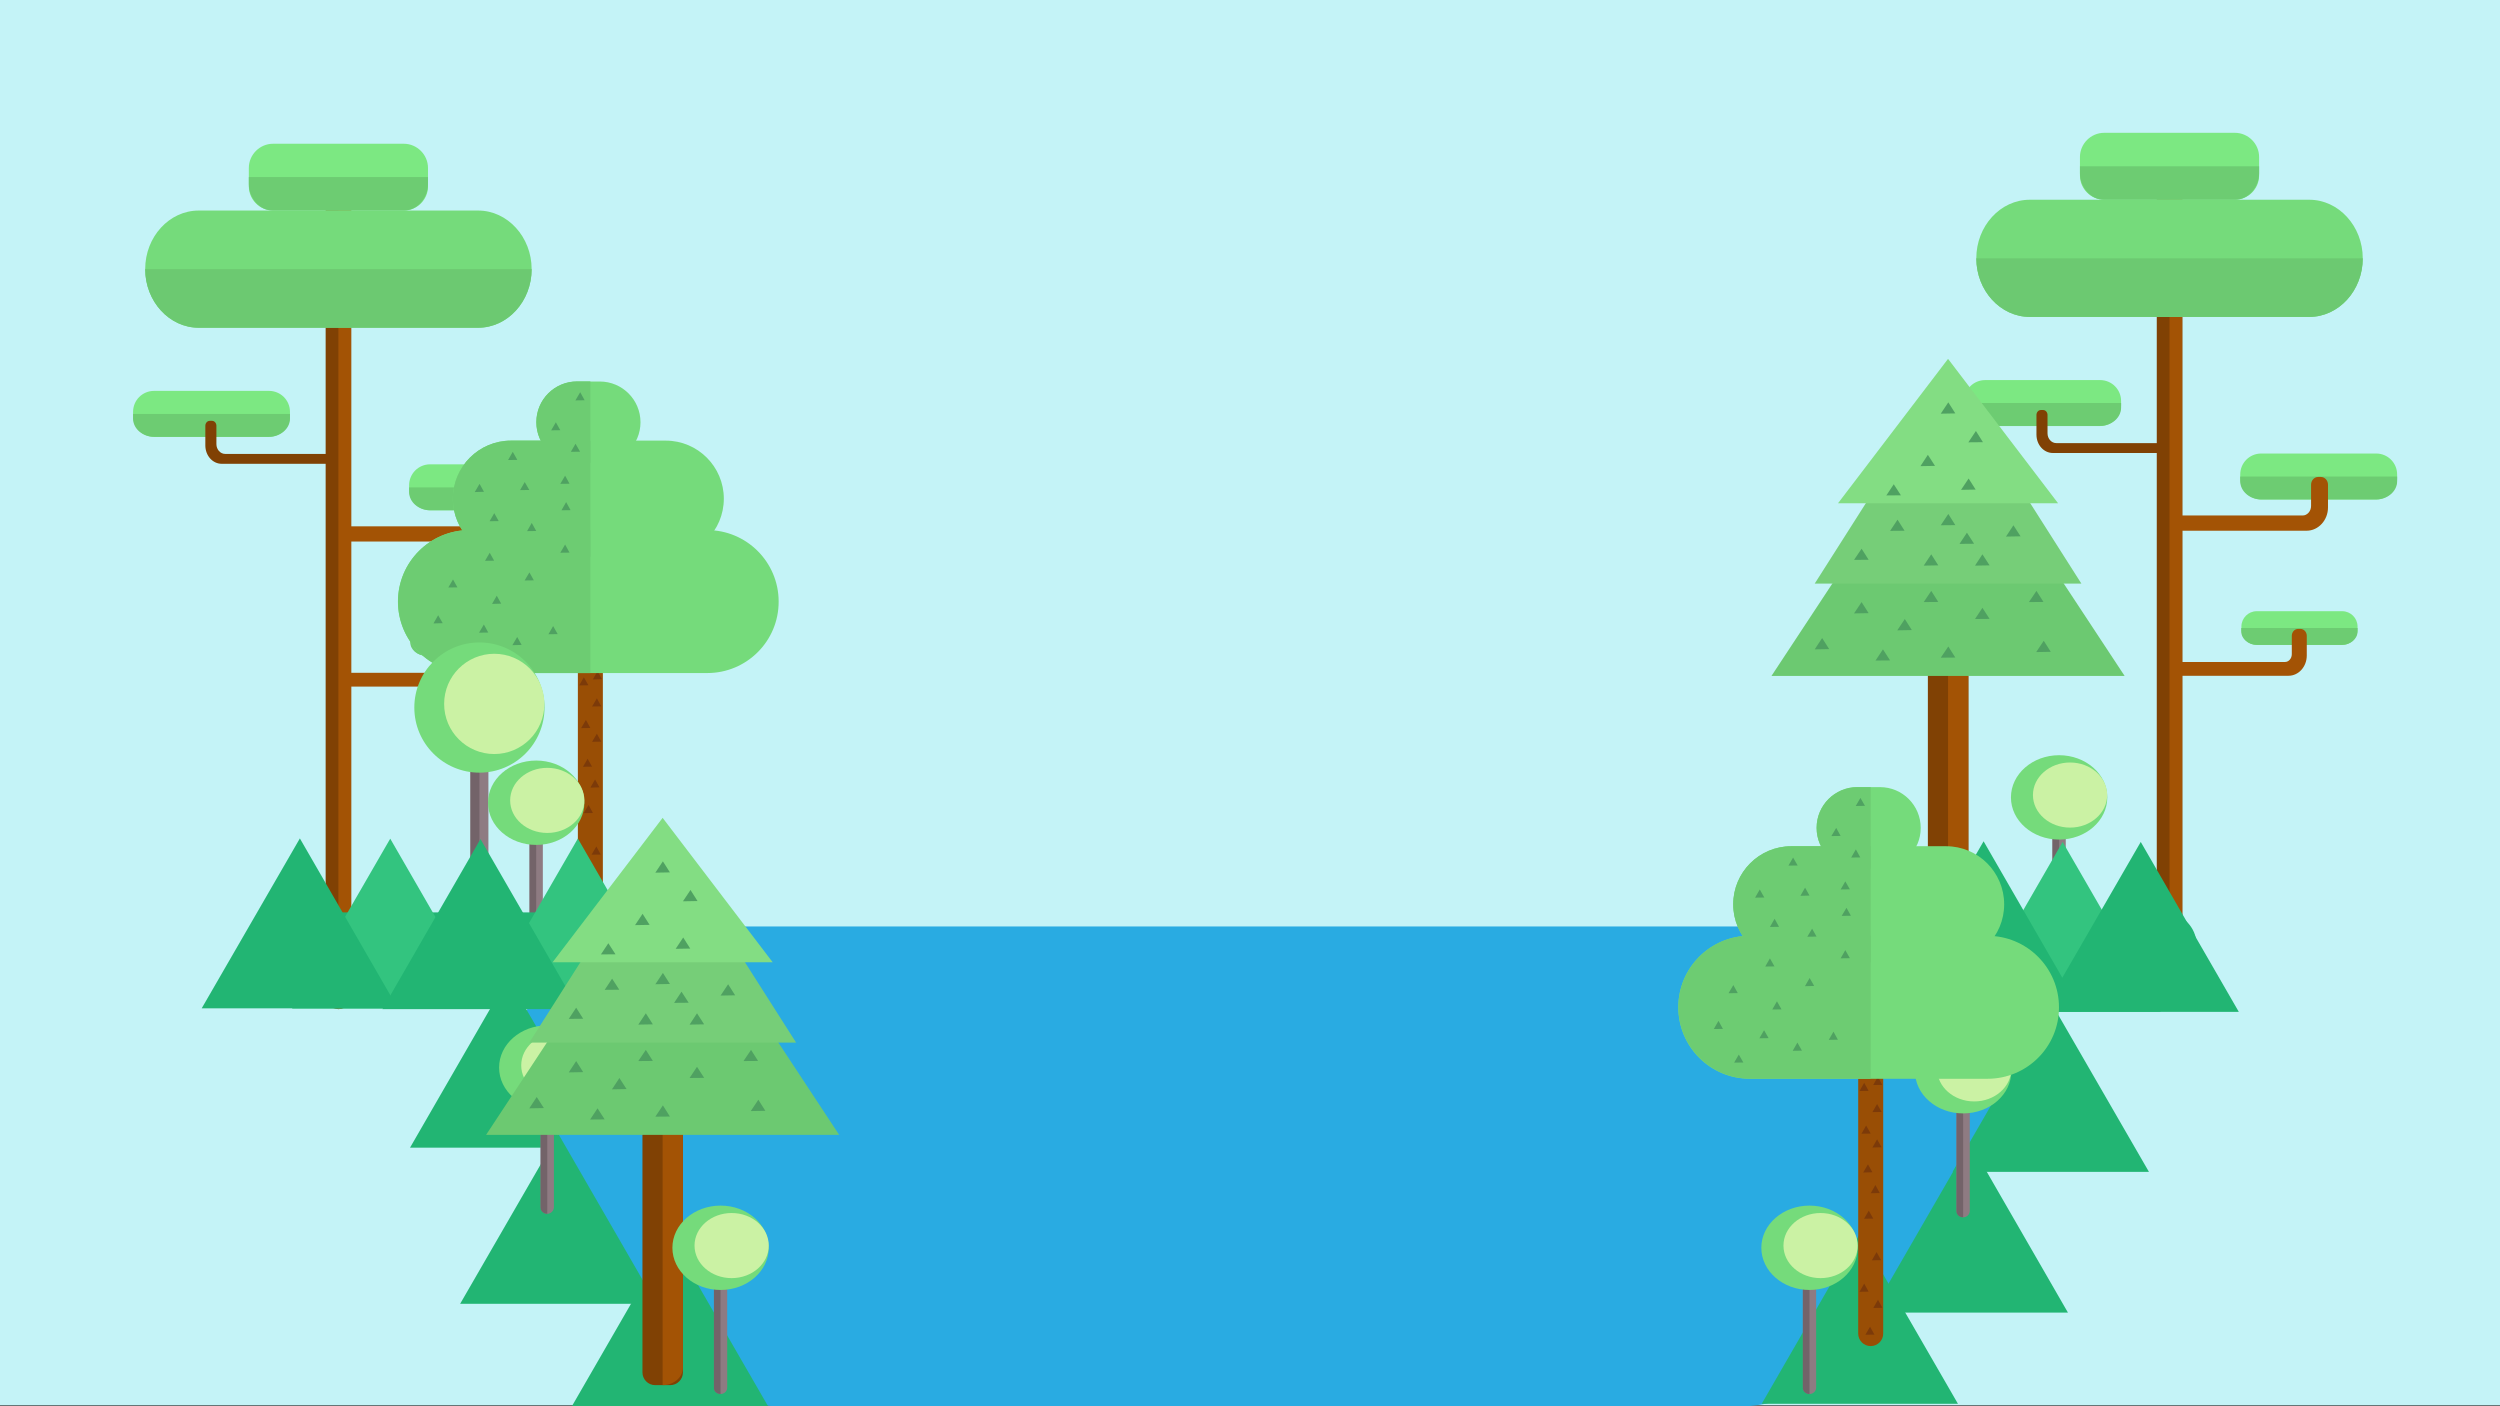 <?xml version="1.0" encoding="utf-8"?>
<!-- Generator: Adobe Illustrator 19.2.1, SVG Export Plug-In . SVG Version: 6.00 Build 0)  -->
<svg version="1.1" xmlns="http://www.w3.org/2000/svg" xmlns:xlink="http://www.w3.org/1999/xlink" x="0px" y="0px"
	 viewBox="0 0 1920 1080" style="enable-background:new 0 0 1920 1080;" xml:space="preserve">
<rect x="0" y="0" width="1920" height="1080" fill="#333333" stroke="none"/>
<style type="text/css">
	.st0{fill:#C4F3F7;}
	.st1{fill:#22B573;}
	.st2{fill:#8E7B82;}
	.st3{fill:#736369;}
	.st4{fill:#75DB7B;}
	.st5{fill:#CBF2A4;}
	.st6{fill:#804104;}
	.st7{fill:#A35305;}
	.st8{fill:#7CE882;}
	.st9{fill:#6DCC72;}
	.st10{fill:#6CC971;}
	.st11{fill:#A35305;stroke:#A35305;stroke-width:3;stroke-linecap:round;stroke-linejoin:round;stroke-miterlimit:10;}
	.st12{fill:#994E05;}
	.st13{fill:#7C3A09;}
	.st14{fill:#4FA161;}
	.st15{fill:#76CE78;}
	.st16{fill:#83DD83;}
	.st17{fill:#29ABE2;}
	.st18{fill:#33C47F;}
</style>
<g id="Calque_5">
	<rect class="st0" width="1920" height="1079.3"/>
	<polygon class="st1" points="748.9,923.4 824.3,792.9 899.6,923.4 	"/>
	<g>
		<g>
			<path class="st2" d="M1581.4,724.6L1581.4,724.6c-2.8,0-5.1-2.3-5.1-5.1v-98.9c0-2.8,2.3-5.1,5.1-5.1l0,0c2.8,0,5.1,2.3,5.1,5.1
				v98.9C1586.5,722.3,1584.2,724.6,1581.4,724.6z"/>
			<path class="st3" d="M1581.4,724.6L1581.4,724.6c-2.8,0-5.1-2-5.1-4.5V619.9c0-2.5,2.3-4.5,5.1-4.5l0,0"/>
		</g>
		<g>
			<ellipse class="st4" cx="1581.4" cy="612.4" rx="37" ry="32.4"/>
			<ellipse class="st5" cx="1589.8" cy="610.6" rx="28.5" ry="25"/>
		</g>
	</g>
</g>
<g id="Calque_2">
	<g>
		<path class="st6" d="M259.9,775L259.9,775c-5.4,0-9.8-4.4-9.8-9.8V138.4c0-5.4,4.4-9.8,9.8-9.8h0c5.4,0,9.8,4.4,9.8,9.8v626.8
			C269.7,770.6,265.3,775,259.9,775z"/>
		<path class="st7" d="M259.9,128.6c5.4,0,9.8,6.7,9.8,15V760c0,8.3-4.4,15-9.8,15"/>
		<g>
			<path class="st8" d="M310.1,161.7H209.7c-10.2,0-18.6-8.4-18.6-18.6V129c0-10.2,8.4-18.6,18.6-18.6h100.4
				c10.2,0,18.6,8.4,18.6,18.6v14.2C328.7,153.4,320.3,161.7,310.1,161.7z"/>
			<path class="st9" d="M328.7,136v5.3c0,11.2-8.4,20.4-18.6,20.4H209.7c-10.2,0-18.6-9.2-18.6-20.4V136"/>
		</g>
		<g>
			<path class="st4" d="M111.5,206.7c0-24.8,18.5-45,41.1-45h214.6c22.6,0,41.1,20.3,41.1,45v0c0,24.8-18.5,45-41.1,45H152.6
				C130,251.7,111.5,231.5,111.5,206.7L111.5,206.7"/>
			<path class="st10" d="M408.3,206.7L408.3,206.7c0,24.8-18.5,45-41.1,45H152.6c-22.6,0-41.1-20.3-41.1-45v0"/>
		</g>
		<g>
			<path class="st8" d="M418.6,391.9h-88.3c-8.9,0-16.1-7.2-16.1-16.1v-3.1c0-8.9,7.2-16.1,16.1-16.1h88.3c8.9,0,16.1,7.2,16.1,16.1
				v3.1C434.7,384.7,427.5,391.9,418.6,391.9z"/>
			<path class="st9" d="M434.7,374.3v3.6c0,7.7-7.3,14-16.3,14h-87.9c-9,0-16.3-6.3-16.3-14v-3.6"/>
		</g>
		<path class="st11" d="M266.1,414.4h99c8.3,0,15-7.4,15-16.4v-17.5c0-2.4-1.8-4.4-4-4.4h-2c-2.2,0-4,2-4,4.4v16.4
			c0,4.8-3.6,8.8-8,8.8h-96c-2.2,0-4,2-4,4.4l0,0C262.1,412.5,263.9,414.4,266.1,414.4z"/>
		<g>
			<g>
				<path class="st8" d="M392.6,503.6H327c-6.5,0-11.8-5.3-11.8-11.8v-2.3c0-6.5,5.3-11.8,11.8-11.8h65.6c6.5,0,11.8,5.3,11.8,11.8
					v2.3C404.4,498.3,399.1,503.6,392.6,503.6z"/>
				<path class="st9" d="M404.4,490.6v2.7c0,5.6-5.4,10.3-12.1,10.3h-65.1c-6.6,0-12.1-4.6-12.1-10.3v-2.7"/>
			</g>
			<path class="st11" d="M267.9,525.8h83.3c7,0,12.6-6.3,12.6-14.1v-15.1c0-2.1-1.5-3.8-3.4-3.8h-1.7c-1.9,0-3.4,1.7-3.4,3.8v14.1
				c0,4.1-3,7.5-6.7,7.5h-80.7c-1.9,0-3.4,1.7-3.4,3.8l0,0C264.6,524.1,266.1,525.8,267.9,525.8z"/>
		</g>
		<g>
			<path class="st8" d="M206.6,335.5h-88.3c-8.9,0-16.1-7.2-16.1-16.1v-3.1c0-8.9,7.2-16.1,16.1-16.1h88.3c8.9,0,16.1,7.2,16.1,16.1
				v3.1C222.7,328.2,215.5,335.5,206.6,335.5z"/>
			<path class="st9" d="M222.7,317.9v3.6c0,7.7-7.3,14-16.3,14h-87.9c-9,0-16.3-6.3-16.3-14v-3.6"/>
		</g>
		<path class="st6" d="M253.6,356.2h-83.3c-7,0-12.6-6.3-12.6-14.1V327c0-2.1,1.5-3.8,3.4-3.8h1.7c1.9,0,3.4,1.7,3.4,3.8v14.1
			c0,4.1,3,7.5,6.7,7.5h80.7c1.9,0,3.4,1.7,3.4,3.8l0,0C257,354.5,255.5,356.2,253.6,356.2z"/>
	</g>
	<g>
		<path class="st6" d="M1666.2,766.7L1666.2,766.7c-5.4,0-9.8-4.4-9.8-9.8V130.1c0-5.4,4.4-9.8,9.8-9.8l0,0c5.4,0,9.8,4.4,9.8,9.8
			v626.8C1676,762.3,1671.6,766.7,1666.2,766.7z"/>
		<path class="st7" d="M1666.2,120.2c5.4,0,9.8,6.7,9.8,15v616.4c0,8.3-4.4,15-9.8,15"/>
		<g>
			<path class="st8" d="M1716.4,153.4h-100.4c-10.2,0-18.6-8.4-18.6-18.6v-14.2c0-10.2,8.4-18.6,18.6-18.6h100.4
				c10.2,0,18.6,8.4,18.6,18.6v14.2C1735,145,1726.6,153.4,1716.4,153.4z"/>
			<path class="st9" d="M1735,127.7v5.3c0,11.2-8.4,20.4-18.6,20.4h-100.4c-10.2,0-18.6-9.2-18.6-20.4v-5.3"/>
		</g>
		<g>
			<path class="st4" d="M1517.8,198.4c0-24.8,18.5-45,41.1-45h214.6c22.6,0,41.1,20.3,41.1,45v0c0,24.8-18.5,45-41.1,45h-214.6
				C1536.3,243.4,1517.8,223.2,1517.8,198.4L1517.8,198.4"/>
			<path class="st10" d="M1814.6,198.4L1814.6,198.4c0,24.8-18.5,45-41.1,45h-214.6c-22.6,0-41.1-20.3-41.1-45v0"/>
		</g>
		<g>
			<path class="st8" d="M1824.9,383.6h-88.3c-8.9,0-16.1-7.2-16.1-16.1v-3.1c0-8.9,7.2-16.1,16.1-16.1h88.3
				c8.9,0,16.1,7.2,16.1,16.1v3.1C1841,376.4,1833.7,383.6,1824.9,383.6z"/>
			<path class="st9" d="M1841,366v3.6c0,7.7-7.3,14-16.3,14h-87.9c-9,0-16.3-6.3-16.3-14V366"/>
		</g>
		<path class="st11" d="M1672.4,406.1h99c8.3,0,15-7.4,15-16.4v-17.5c0-2.4-1.8-4.4-4-4.4h-2c-2.2,0-4,2-4,4.4v16.4
			c0,4.8-3.6,8.8-8,8.8h-96c-2.2,0-4,2-4,4.4v0C1668.4,404.2,1670.2,406.1,1672.4,406.1z"/>
		<g>
			<g>
				<path class="st8" d="M1798.8,495.3h-65.6c-6.5,0-11.8-5.3-11.8-11.8v-2.3c0-6.5,5.3-11.8,11.8-11.8h65.6
					c6.5,0,11.8,5.3,11.8,11.8v2.3C1810.6,489.9,1805.3,495.3,1798.8,495.3z"/>
				<path class="st9" d="M1810.6,482.3v2.7c0,5.6-5.4,10.3-12.1,10.3h-65.1c-6.6,0-12.1-4.6-12.1-10.3v-2.7"/>
			</g>
			<path class="st11" d="M1674.2,517.5h83.3c7,0,12.6-6.3,12.6-14.1v-15.1c0-2.1-1.5-3.8-3.4-3.8h-1.7c-1.9,0-3.4,1.7-3.4,3.8v14.1
				c0,4.1-3,7.5-6.7,7.5h-80.7c-1.9,0-3.4,1.7-3.4,3.8l0,0C1670.8,515.8,1672.4,517.5,1674.2,517.5z"/>
		</g>
		<g>
			<path class="st8" d="M1612.9,327.2h-88.3c-8.9,0-16.1-7.2-16.1-16.1V308c0-8.9,7.2-16.1,16.1-16.1h88.3c8.9,0,16.1,7.2,16.1,16.1
				v3.1C1629,319.9,1621.7,327.2,1612.9,327.2z"/>
			<path class="st9" d="M1629,309.5v3.6c0,7.7-7.3,14-16.3,14h-87.9c-9,0-16.3-6.3-16.3-14v-3.6"/>
		</g>
		<path class="st6" d="M1659.9,347.9h-83.3c-7,0-12.6-6.3-12.6-14.1v-15.1c0-2.1,1.5-3.8,3.4-3.8h1.7c1.9,0,3.4,1.7,3.4,3.8v14.1
			c0,4.1,3,7.5,6.7,7.5h80.7c1.9,0,3.4,1.7,3.4,3.8v0C1663.2,346.2,1661.7,347.9,1659.9,347.9z"/>
	</g>
	<g>
		<g>
			<path class="st12" d="M453.4,449.3L453.4,449.3c-5.3,0-9.6,4.3-9.6,9.6v253.7c0,5.3,4.3,9.6,9.6,9.6l0,0c5.3,0,9.6-4.3,9.6-9.6
				V459C463,453.6,458.7,449.3,453.4,449.3z"/>
			<polygon class="st13" points="452,618.2 455.4,624.4 448.3,624.5 			"/>
			<polygon class="st13" points="457,598.6 460.4,604.7 453.4,604.9 			"/>
			<polygon class="st13" points="451.3,582.7 454.7,588.8 447.7,588.9 			"/>
			<polygon class="st13" points="458.4,563.5 461.8,569.6 454.7,569.7 			"/>
			<polygon class="st13" points="450,552.9 453.4,559.1 446.3,559.2 			"/>
			<polygon class="st13" points="458.4,536.3 461.8,542.5 454.7,542.6 			"/>
			<polygon class="st13" points="448.4,520.1 451.9,526.3 444.8,526.4 			"/>
			<polygon class="st13" points="458.9,515.5 462.3,521.6 455.3,521.8 			"/>
			<polygon class="st13" points="452.9,707.3 456.3,713.5 449.3,713.6 			"/>
			<polygon class="st13" points="459,686.7 462.4,692.9 455.4,693 			"/>
			<polygon class="st13" points="448.4,674.3 451.9,680.4 444.8,680.6 			"/>
			<polygon class="st13" points="458,650.1 461.4,656.3 454.3,656.4 			"/>
		</g>
		<g>
			<g>
				<path class="st4" d="M543.2,516.9H360.5c-30.3,0-54.9-24.6-54.9-54.9v0c0-30.3,24.6-54.9,54.9-54.9h182.6
					c30.3,0,54.9,24.6,54.9,54.9v0C598.1,492.3,573.5,516.9,543.2,516.9z"/>
				<path class="st4" d="M511.3,427.6H392.4c-24.6,0-44.6-20-44.6-44.6v0c0-24.6,20-44.6,44.6-44.6h118.9c24.6,0,44.6,20,44.6,44.6
					v0C555.9,407.6,535.9,427.6,511.3,427.6z"/>
				<path class="st4" d="M460.6,355.6h-17.4c-17.3,0-31.3-14-31.3-31.3v0c0-17.3,14-31.3,31.3-31.3h17.4c17.3,0,31.3,14,31.3,31.3v0
					C491.9,341.6,477.9,355.6,460.6,355.6z"/>
			</g>
			<g>
				<path class="st9" d="M453.4,407.1h-92.8c-30.3,0-54.9,24.6-54.9,54.9v0c0,30.3,24.6,54.9,54.9,54.9h92.8V407.1z"/>
				<path class="st9" d="M453.4,338.4h-61c-24.6,0-44.6,20-44.6,44.6v0c0,24.6,20,44.6,44.6,44.6h61V338.4z"/>
				<path class="st9" d="M453.4,292.9h-10.2c-17.3,0-31.3,14-31.3,31.3v0c0,17.3,14,31.3,31.3,31.3h10.2V292.9z"/>
			</g>
			<polygon class="st14" points="371.6,479.6 375,485.8 367.9,485.9 			"/>
			<polygon class="st14" points="406.6,439.6 410,445.7 402.9,445.8 			"/>
			<polygon class="st14" points="381.5,457.5 384.9,463.6 377.9,463.8 			"/>
			<polygon class="st14" points="397.2,489.2 400.6,495.3 393.5,495.5 			"/>
			<polygon class="st14" points="424.8,480.8 428.3,487 421.2,487.1 			"/>
			<polygon class="st14" points="352.2,498.3 355.6,504.5 348.5,504.6 			"/>
			<polygon class="st14" points="336.5,472.5 340,478.6 332.9,478.8 			"/>
			<polygon class="st14" points="347.9,445 351.3,451.1 344.3,451.2 			"/>
			<polygon class="st14" points="376.1,424.5 379.5,430.6 372.5,430.7 			"/>
			<polygon class="st14" points="434,418.2 437.4,424.4 430.3,424.5 			"/>
			<polygon class="st14" points="408.4,401.6 411.8,407.8 404.8,407.9 			"/>
			<polygon class="st14" points="379.6,394.1 383,400.2 376,400.3 			"/>
			<polygon class="st14" points="434.8,385.6 438.2,391.8 431.2,391.9 			"/>
			<polygon class="st14" points="368.3,371.6 371.7,377.7 364.6,377.9 			"/>
			<polygon class="st14" points="403,370.2 406.5,376.3 399.4,376.4 			"/>
			<polygon class="st14" points="434,365.3 437.4,371.5 430.3,371.6 			"/>
			<polygon class="st14" points="393.8,347 397.3,353.2 390.2,353.3 			"/>
			<polygon class="st14" points="442,340.8 445.5,346.9 438.4,347 			"/>
			<polygon class="st14" points="445.6,301.2 449,307.4 441.9,307.5 			"/>
			<polygon class="st14" points="426.9,324.3 430.3,330.4 423.3,330.5 			"/>
		</g>
	</g>
	<g>
		<g>
			<path class="st2" d="M368.2,716.3L368.2,716.3c-3.8,0-6.9-3.1-6.9-6.9V554.9c0-3.8,3.1-6.9,6.9-6.9l0,0c3.8,0,6.9,3.1,6.9,6.9
				v154.4C375.1,713.2,372,716.3,368.2,716.3z"/>
			<path class="st3" d="M368.2,716.3L368.2,716.3c-3.8,0-6.9-3.1-6.9-6.9V554.9c0-3.8,3.1-6.9,6.9-6.9l0,0"/>
		</g>
		<g>
			<circle class="st4" cx="368.2" cy="543.4" r="50"/>
			<circle class="st5" cx="379.6" cy="540.6" r="38.5"/>
		</g>
	</g>
	<g>
		<g>
			<path class="st2" d="M411.8,728.7L411.8,728.7c-2.8,0-5.1-2.3-5.1-5.1v-98.9c0-2.8,2.3-5.1,5.1-5.1l0,0c2.8,0,5.1,2.3,5.1,5.1
				v98.9C417,726.4,414.7,728.7,411.8,728.7z"/>
			<path class="st3" d="M411.8,728.7L411.8,728.7c-2.8,0-5.1-2-5.1-4.5V624c0-2.5,2.3-4.5,5.1-4.5l0,0"/>
		</g>
		<g>
			<ellipse class="st4" cx="411.8" cy="616.5" rx="37" ry="32.4"/>
			<ellipse class="st5" cx="420.3" cy="614.7" rx="28.5" ry="25"/>
		</g>
	</g>
	<g>
		<g>
			<g>
				<g>
					<path class="st6" d="M1501.9,711.3h-11.5c-5.4,0-9.8-4.4-9.8-9.8V460.7c0-5.4,4.4-9.8,9.8-9.8h11.5c5.4,0,9.8,4.4,9.8,9.8
						v240.8C1511.7,706.9,1507.3,711.3,1501.9,711.3z"/>
				</g>
				<g>
					<line class="st6" x1="1496.1" y1="711.3" x2="1496.1" y2="711.3"/>
					<path class="st7" d="M1496.1,450.9c8.6,0,15.6,6.1,15.6,13.6v233.2c0,7.5-7,13.6-15.6,13.6"/>
					<line class="st6" x1="1496.1" y1="450.9" x2="1496.1" y2="450.9"/>
				</g>
			</g>
			<polygon class="st10" points="1496.1,313.3 1631.7,519.1 1360.5,519.1 			"/>
			<polygon class="st15" points="1496.1,287.2 1598.5,448.2 1393.7,448.2 			"/>
			<polygon class="st16" points="1496.1,275.6 1580.6,386.5 1411.6,386.5 			"/>
			<polyline class="st14" points="1423.9,430 1429.7,421.4 1435.1,429.9 			"/>
			<polyline class="st14" points="1451.6,407.7 1457.3,399.1 1462.7,407.6 			"/>
			<polyline class="st14" points="1477.4,434.4 1483.2,425.7 1488.6,434.2 			"/>
			<polyline class="st14" points="1490.5,403.4 1496.3,394.7 1501.7,403.3 			"/>
			<polyline class="st14" points="1516.8,434.4 1522.5,425.7 1528,434.2 			"/>
			<polyline class="st14" points="1540.6,412.1 1546.3,403.4 1551.8,411.9 			"/>
			<polyline class="st14" points="1423.9,471.1 1429.7,462.4 1435.1,470.9 			"/>
			<polyline class="st14" points="1393.7,498.7 1399.4,490 1404.8,498.5 			"/>
			<polyline class="st14" points="1440.4,507.3 1446.1,498.7 1451.6,507.2 			"/>
			<polyline class="st14" points="1477.4,462.4 1483.2,453.8 1488.6,462.3 			"/>
			<polyline class="st14" points="1490.5,505.1 1496.3,496.5 1501.7,505 			"/>
			<polyline class="st14" points="1558.2,462.4 1564,453.8 1569.4,462.3 			"/>
			<polyline class="st14" points="1516.8,475.4 1522.5,466.8 1528,475.3 			"/>
			<polyline class="st14" points="1563.8,500.8 1569.6,492.1 1575,500.6 			"/>
			<polyline class="st14" points="1457.1,484.1 1462.9,475.4 1468.3,483.9 			"/>
			<polyline class="st14" points="1448.7,380.5 1454.4,371.9 1459.9,380.4 			"/>
			<polyline class="st14" points="1474.9,358 1480.6,349.3 1486.1,357.8 			"/>
			<polyline class="st14" points="1506.1,376.2 1511.9,367.5 1517.3,376 			"/>
			<polyline class="st14" points="1511.7,339.7 1517.5,331 1522.9,339.6 			"/>
			<polyline class="st14" points="1490.5,317.7 1496.3,309 1501.7,317.5 			"/>
		</g>
		<polyline class="st14" points="1504.9,417.7 1510.6,409.1 1516.1,417.6 		"/>
	</g>
</g>
<g id="Calque_1">
	<path class="st1" d="M465.3,767.3H229.6c-15.4,0-28-12.6-28-28v-10.6c0-15.4,12.6-28,28-28h235.7c15.4,0,28,12.6,28,28v10.6
		C493.3,754.7,480.7,767.3,465.3,767.3z"/>
	<path class="st1" d="M1453.7,767.3h208.2c13.8,0,25.1-11.3,25.1-25.1v-16.4c0-13.8-11.3-25.1-25.1-25.1h-208.2
		c-13.8,0-25.1,11.3-25.1,25.1v16.4C1428.6,756,1439.9,767.3,1453.7,767.3z"/>
	<path class="st17" d="M1430.4,1027.1l95-155.9c43.2-71-10.8-159.7-97.3-159.7H507.7c-86.5,0-140.5,88.7-97.3,159.7l95,155.9
		c20.1,32.9,57.1,53.2,97.3,53.2h730.4C1373.3,1080.3,1410.3,1060,1430.4,1027.1z"/>
</g>
<g id="Calque_4">
</g>
<g id="Calque_3">
	<polygon class="st18" points="224.3,774.6 299.7,644.1 375,774.6 	"/>
	<polygon class="st18" points="368.4,774.5 443.8,644 519.1,774.5 	"/>
	<polygon class="st1" points="1376.2,778.2 1451.6,647.7 1526.9,778.2 	"/>
	<polygon class="st18" points="1508.8,777.1 1584.1,646.6 1659.5,777.1 	"/>
	<polygon class="st1" points="1568.7,777.1 1644.1,646.6 1719.4,777.1 	"/>
	<polygon class="st1" points="1448,776.6 1523.4,646.1 1598.7,776.6 	"/>
	<polygon class="st1" points="154.9,774.4 230.3,643.9 305.6,774.4 	"/>
	<polygon class="st1" points="293.7,775 369,644.4 444.4,775 	"/>
</g>
<g id="Calque_6">
	<polygon class="st1" points="1437.5,1008.1 1512.9,877.5 1588.2,1008.1 	"/>
	<polygon class="st1" points="1499.6,900 1575,769.5 1650.4,900 	"/>
	<polygon class="st1" points="1353,1078.1 1428.3,947.6 1503.7,1078.1 	"/>
	<polygon class="st1" points="428.4,817 390.2,750.9 314.9,881.4 428.4,881.4 	"/>
	<polygon class="st1" points="439.2,1080 514.5,949.5 589.9,1080 	"/>
	<polygon class="st1" points="353.4,1001.3 428.8,870.8 504.1,1001.3 	"/>
	<g>
		<g>
			<path class="st2" d="M420.3,932.2L420.3,932.2c-2.8,0-5.1-2.3-5.1-5.1v-98.9c0-2.8,2.3-5.1,5.1-5.1l0,0c2.8,0,5.1,2.3,5.1,5.1
				V927C425.4,929.9,423.1,932.2,420.3,932.2z"/>
			<path class="st3" d="M420.3,932.2L420.3,932.2c-2.8,0-5.1-2-5.1-4.5V827.4c0-2.5,2.3-4.5,5.1-4.5l0,0"/>
		</g>
		<g>
			<ellipse class="st4" cx="420.3" cy="819.9" rx="37" ry="32.4"/>
			<ellipse class="st5" cx="428.8" cy="818.2" rx="28.5" ry="25"/>
		</g>
	</g>
	<g>
		<g>
			<path class="st2" d="M1507.7,934.9L1507.7,934.9c-2.8,0-5.1-2.3-5.1-5.1v-98.9c0-2.8,2.3-5.1,5.1-5.1l0,0c2.8,0,5.1,2.3,5.1,5.1
				v98.9C1512.9,932.6,1510.6,934.9,1507.7,934.9z"/>
			<path class="st3" d="M1507.7,934.9L1507.7,934.9c-2.8,0-5.1-2-5.1-4.5V830.2c0-2.5,2.3-4.5,5.1-4.5l0,0"/>
		</g>
		<g>
			<ellipse class="st4" cx="1507.7" cy="822.7" rx="37" ry="32.4"/>
			<ellipse class="st5" cx="1516.2" cy="820.9" rx="28.5" ry="25"/>
		</g>
	</g>
	<g>
		<g>
			<path class="st12" d="M1436.7,760.9L1436.7,760.9c-5.3,0-9.6,4.3-9.6,9.6v253.7c0,5.3,4.3,9.6,9.6,9.6l0,0c5.3,0,9.6-4.3,9.6-9.6
				V770.5C1446.3,765.2,1442,760.9,1436.7,760.9z"/>
			<polygon class="st13" points="1435.2,929.8 1438.7,935.9 1431.6,936 			"/>
			<polygon class="st13" points="1440.3,910.1 1443.7,916.3 1436.7,916.4 			"/>
			<polygon class="st13" points="1434.6,894.2 1438,900.3 1430.9,900.5 			"/>
			<polygon class="st13" points="1441.6,875 1445.1,881.1 1438,881.3 			"/>
			<polygon class="st13" points="1433.2,864.4 1436.7,870.6 1429.6,870.7 			"/>
			<polygon class="st13" points="1441.6,847.9 1445.1,854 1438,854.1 			"/>
			<polygon class="st13" points="1431.7,831.6 1435.1,837.8 1428.1,837.9 			"/>
			<polygon class="st13" points="1442.2,827 1445.6,833.2 1438.6,833.3 			"/>
			<polygon class="st13" points="1436.2,1018.9 1439.6,1025 1432.6,1025.1 			"/>
			<polygon class="st13" points="1442.3,998.2 1445.7,1004.4 1438.7,1004.5 			"/>
			<polygon class="st13" points="1431.7,985.8 1435.1,992 1428.1,992.1 			"/>
			<polygon class="st13" points="1441.2,961.6 1444.7,967.8 1437.6,967.9 			"/>
		</g>
		<g>
			<g>
				<path class="st4" d="M1526.4,828.5h-182.6c-30.3,0-54.9-24.6-54.9-54.9v0c0-30.3,24.6-54.9,54.9-54.9h182.6
					c30.3,0,54.9,24.6,54.9,54.9v0C1581.4,803.9,1556.8,828.5,1526.4,828.5z"/>
				<path class="st4" d="M1494.6,739.1h-118.9c-24.6,0-44.6-20-44.6-44.6v0c0-24.6,20-44.6,44.6-44.6h118.9
					c24.6,0,44.6,20,44.6,44.6v0C1539.2,719.2,1519.2,739.1,1494.6,739.1z"/>
				<path class="st4" d="M1443.8,667.1h-17.4c-17.3,0-31.3-14-31.3-31.3v0c0-17.3,14-31.3,31.3-31.3h17.4c17.3,0,31.3,14,31.3,31.3
					v0C1475.2,653.1,1461.1,667.1,1443.8,667.1z"/>
			</g>
			<g>
				<path class="st9" d="M1436.7,718.6h-92.8c-30.3,0-54.9,24.6-54.9,54.9v0c0,30.3,24.6,54.9,54.9,54.9h92.8V718.6z"/>
				<path class="st9" d="M1436.7,649.9h-61c-24.6,0-44.6,20-44.6,44.6v0c0,24.6,20,44.6,44.6,44.6h61V649.9z"/>
				<path class="st9" d="M1436.7,604.5h-10.2c-17.3,0-31.3,14-31.3,31.3v0c0,17.3,14,31.3,31.3,31.3h10.2V604.5z"/>
			</g>
			<polygon class="st14" points="1354.8,791.2 1358.3,797.3 1351.2,797.4 			"/>
			<polygon class="st14" points="1389.8,751.1 1393.3,757.2 1386.2,757.4 			"/>
			<polygon class="st14" points="1364.7,769 1368.2,775.2 1361.1,775.3 			"/>
			<polygon class="st14" points="1380.4,800.7 1383.9,806.9 1376.8,807 			"/>
			<polygon class="st14" points="1408.1,792.3 1411.5,798.5 1404.5,798.6 			"/>
			<polygon class="st14" points="1335.4,809.9 1338.9,816 1331.8,816.1 			"/>
			<polygon class="st14" points="1319.8,784 1323.2,790.2 1316.2,790.3 			"/>
			<polygon class="st14" points="1331.2,756.5 1334.6,762.7 1327.5,762.8 			"/>
			<polygon class="st14" points="1359.3,736 1362.8,742.2 1355.7,742.3 			"/>
			<polygon class="st14" points="1417.2,729.7 1420.7,735.9 1413.6,736 			"/>
			<polygon class="st14" points="1391.7,713.2 1395.1,719.3 1388,719.4 			"/>
			<polygon class="st14" points="1362.9,705.6 1366.3,711.8 1359.3,711.9 			"/>
			<polygon class="st14" points="1418.1,697.2 1421.5,703.3 1414.4,703.4 			"/>
			<polygon class="st14" points="1351.5,683.1 1355,689.3 1347.9,689.4 			"/>
			<polygon class="st14" points="1386.3,681.7 1389.7,687.8 1382.7,688 			"/>
			<polygon class="st14" points="1417.2,676.9 1420.7,683 1413.6,683.1 			"/>
			<polygon class="st14" points="1377.1,658.6 1380.6,664.7 1373.5,664.8 			"/>
			<polygon class="st14" points="1425.3,652.3 1428.7,658.5 1421.7,658.6 			"/>
			<polygon class="st14" points="1428.8,612.8 1432.3,618.9 1425.2,619 			"/>
			<polygon class="st14" points="1410.2,635.8 1413.6,642 1406.5,642.1 			"/>
		</g>
	</g>
	<g>
		<g>
			<g>
				<g>
					<path class="st6" d="M514.7,1063.8h-11.5c-5.4,0-9.8-4.4-9.8-9.8V813.2c0-5.4,4.4-9.8,9.8-9.8h11.5c5.4,0,9.8,4.4,9.8,9.8V1054
						C524.5,1059.4,520.1,1063.8,514.7,1063.8z"/>
				</g>
				<g>
					<line class="st6" x1="508.9" y1="1063.8" x2="508.9" y2="1063.8"/>
					<path class="st7" d="M508.9,803.4c8.6,0,15.6,6.1,15.6,13.6v233.2c0,7.5-7,13.6-15.6,13.6"/>
					<line class="st6" x1="508.9" y1="803.4" x2="508.9" y2="803.4"/>
				</g>
			</g>
			<polygon class="st10" points="508.9,665.8 644.5,871.6 373.3,871.6 			"/>
			<polygon class="st15" points="508.9,639.7 611.4,800.7 406.5,800.7 			"/>
			<polygon class="st16" points="508.9,628.1 593.4,739 424.4,739 			"/>
			<polyline class="st14" points="436.8,782.5 442.5,773.9 447.9,782.4 			"/>
			<polyline class="st14" points="464.4,760.2 470.1,751.6 475.6,760.1 			"/>
			<polyline class="st14" points="490.2,786.9 496,778.2 501.4,786.7 			"/>
			<polyline class="st14" points="503.3,755.9 509.1,747.2 514.5,755.7 			"/>
			<polyline class="st14" points="529.6,786.9 535.3,778.2 540.8,786.7 			"/>
			<polyline class="st14" points="553.4,764.6 559.2,755.9 564.6,764.4 			"/>
			<polyline class="st14" points="436.8,823.6 442.5,814.9 447.9,823.4 			"/>
			<polyline class="st14" points="406.5,851.2 412.2,842.5 417.7,851 			"/>
			<polyline class="st14" points="453.2,859.8 458.9,851.2 464.4,859.7 			"/>
			<polyline class="st14" points="490.2,814.9 496,806.3 501.4,814.8 			"/>
			<polyline class="st14" points="503.3,857.6 509.1,848.9 514.5,857.5 			"/>
			<polyline class="st14" points="571,814.9 576.8,806.3 582.2,814.8 			"/>
			<polyline class="st14" points="529.6,827.9 535.3,819.3 540.8,827.8 			"/>
			<polyline class="st14" points="576.6,853.3 582.4,844.6 587.8,853.1 			"/>
			<polyline class="st14" points="470,836.6 475.7,827.9 481.2,836.4 			"/>
			<polyline class="st14" points="461.5,733 467.2,724.4 472.7,732.9 			"/>
			<polyline class="st14" points="487.7,710.5 493.5,701.8 498.9,710.3 			"/>
			<polyline class="st14" points="518.9,728.7 524.7,720 530.1,728.5 			"/>
			<polyline class="st14" points="524.5,692.2 530.3,683.5 535.7,692 			"/>
			<polyline class="st14" points="503.3,670.2 509.1,661.5 514.5,670 			"/>
		</g>
		<polyline class="st14" points="517.7,770.2 523.4,761.6 528.9,770.1 		"/>
	</g>
	<g>
		<g>
			<path class="st2" d="M1389.7,1070.6L1389.7,1070.6c-2.8,0-5.1-2.3-5.1-5.1v-98.9c0-2.8,2.3-5.1,5.1-5.1l0,0
				c2.8,0,5.1,2.3,5.1,5.1v98.9C1394.9,1068.3,1392.6,1070.6,1389.7,1070.6z"/>
			<path class="st3" d="M1389.7,1070.6L1389.7,1070.6c-2.8,0-5.1-2-5.1-4.5V965.8c0-2.5,2.3-4.5,5.1-4.5l0,0"/>
		</g>
		<g>
			<ellipse class="st4" cx="1389.7" cy="958.3" rx="37" ry="32.4"/>
			<ellipse class="st5" cx="1398.2" cy="956.6" rx="28.5" ry="25"/>
		</g>
	</g>
	<g>
		<g>
			<path class="st2" d="M553.4,1070.6L553.4,1070.6c-2.8,0-5.1-2.3-5.1-5.1v-98.9c0-2.8,2.3-5.1,5.1-5.1l0,0c2.8,0,5.1,2.3,5.1,5.1
				v98.9C558.6,1068.3,556.3,1070.6,553.4,1070.6z"/>
			<path class="st3" d="M553.4,1070.6L553.4,1070.6c-2.8,0-5.1-2-5.1-4.5V965.8c0-2.5,2.3-4.5,5.1-4.5l0,0"/>
		</g>
		<g>
			<ellipse class="st4" cx="553.4" cy="958.3" rx="37" ry="32.4"/>
			<ellipse class="st5" cx="561.9" cy="956.6" rx="28.5" ry="25"/>
		</g>
	</g>
</g>
</svg>
